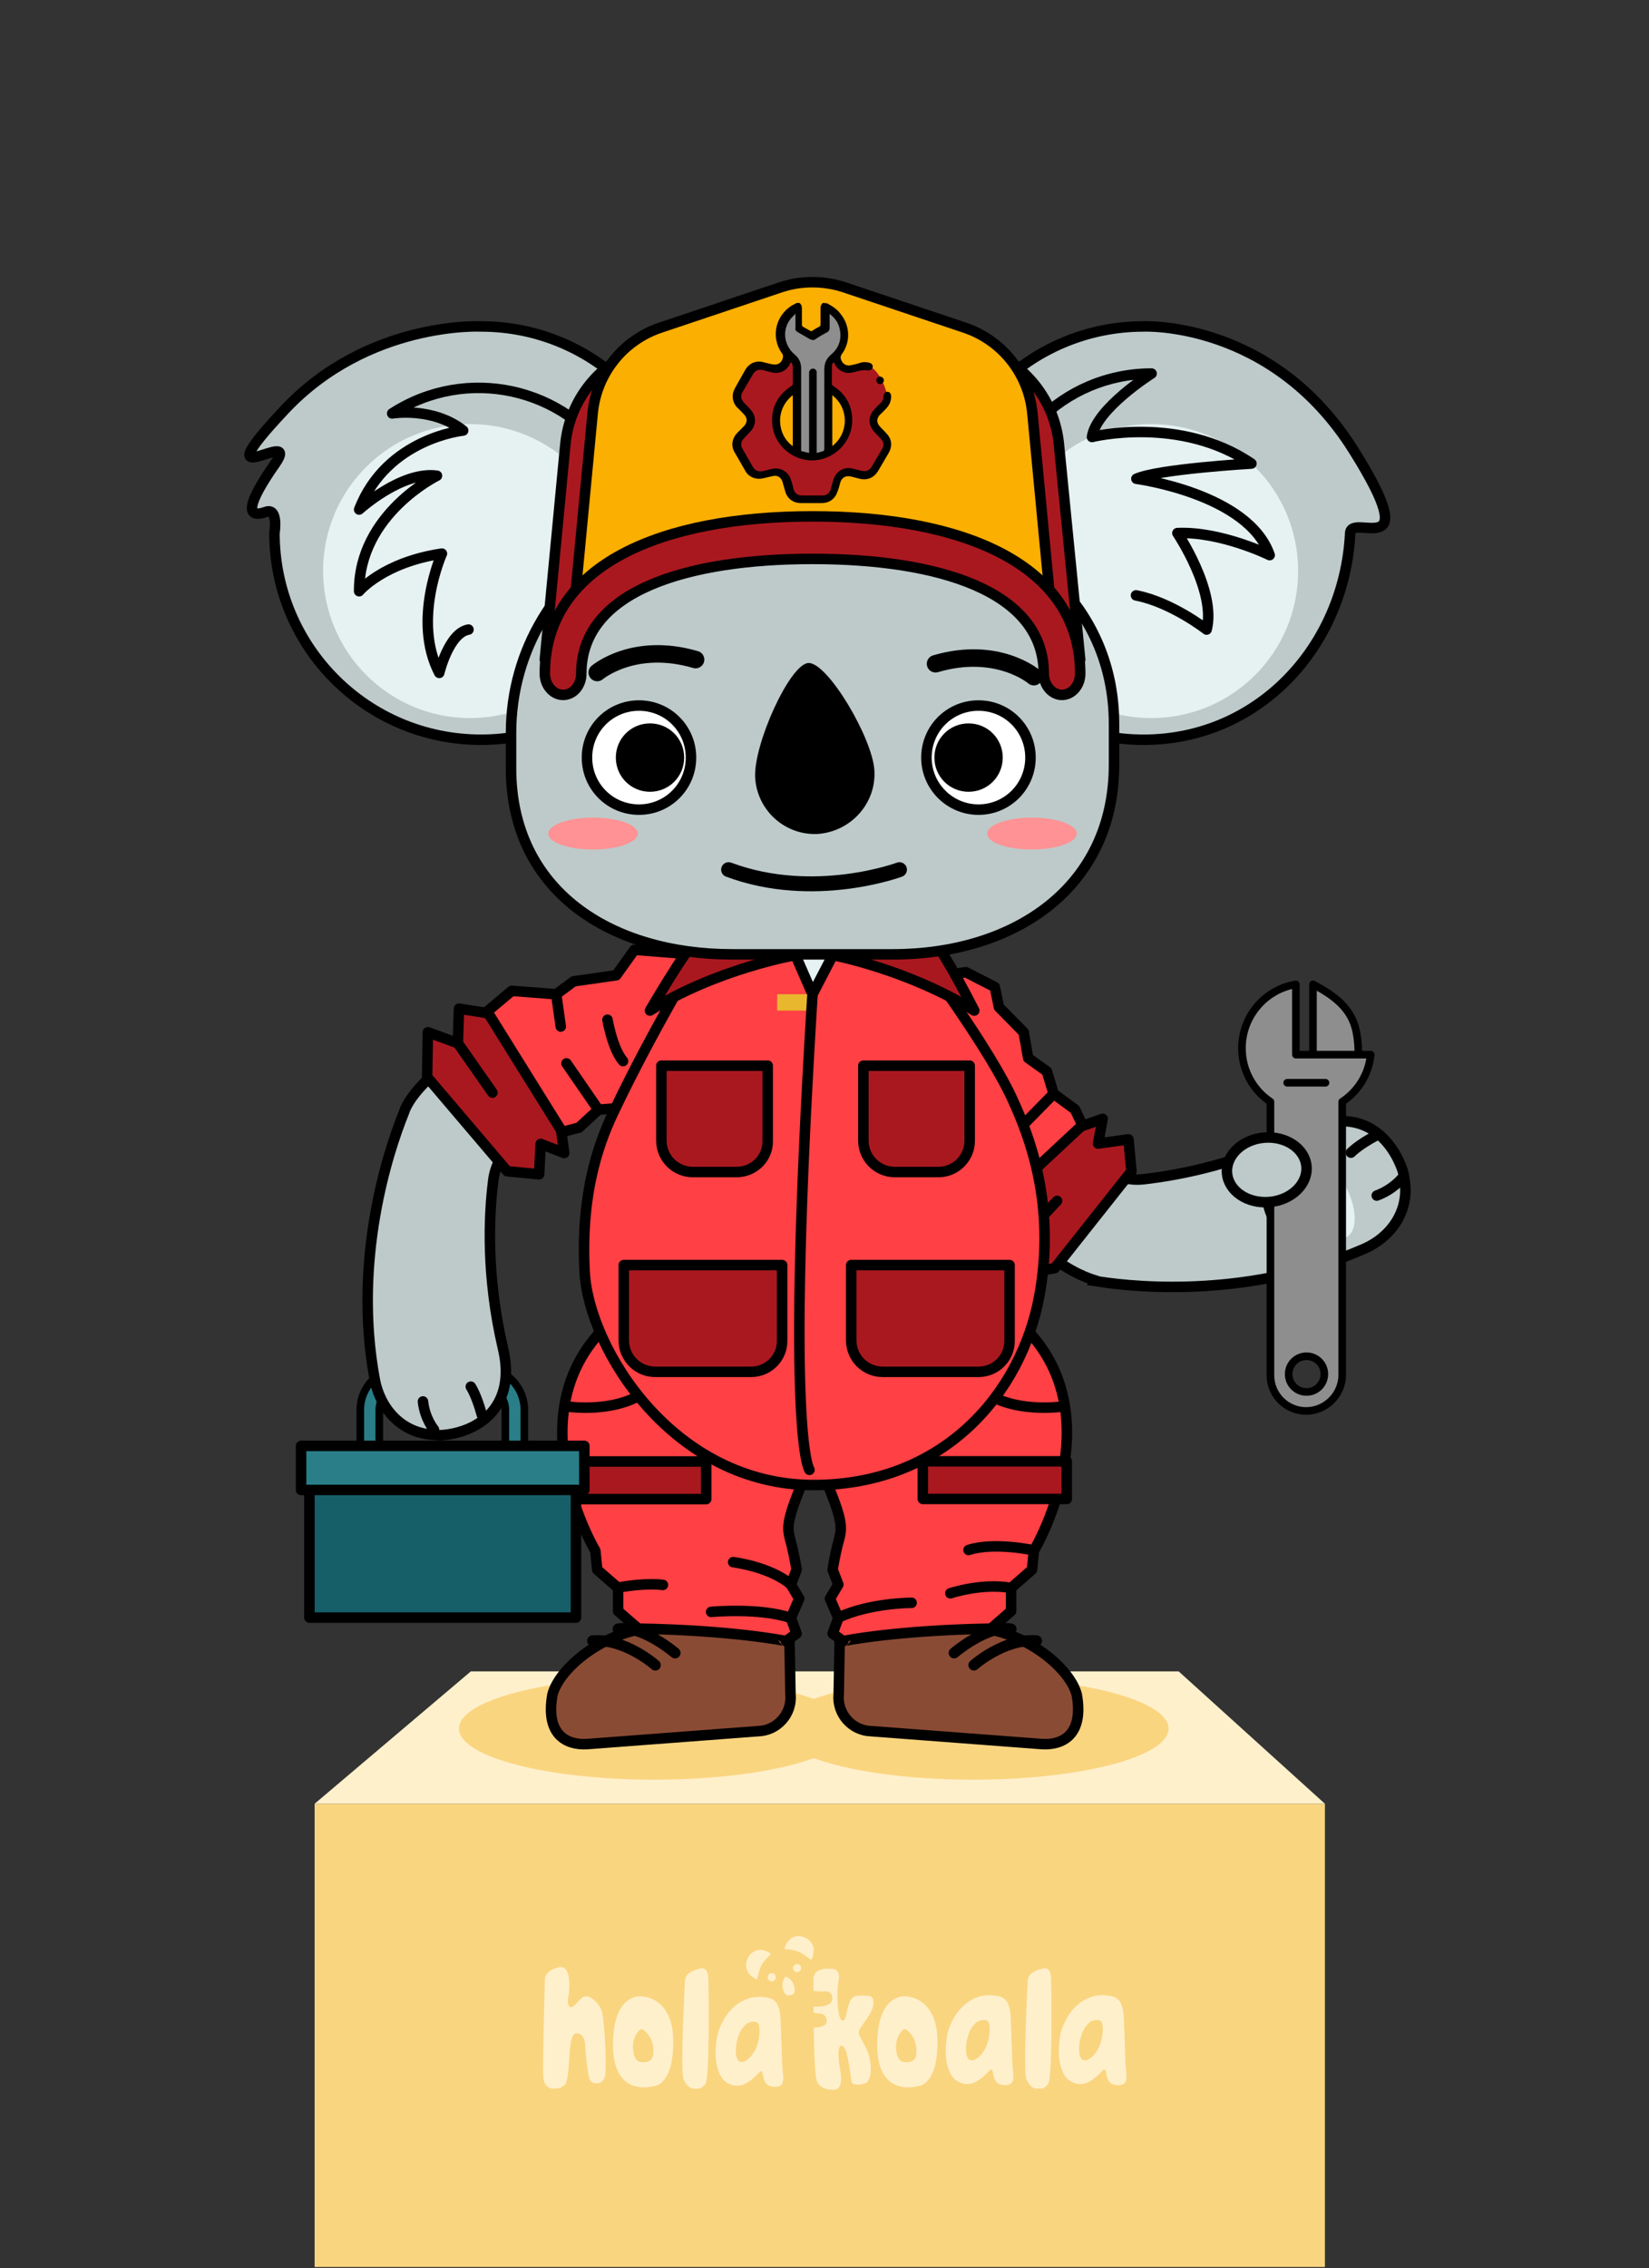 <svg width="152" height="209" viewBox="0 0 152 209" fill="none" xmlns="http://www.w3.org/2000/svg">
<rect x="0" y="0" width="152" height="209" fill="#333333" stroke="none"/>
<rect x="29" y="166.195" width="93.127" height="42.683" fill="#FAD580"/>
<path d="M43.398 154H108.648L122.127 166.195H29L43.398 154Z" fill="#FFF0CC"/>
<path fill-rule="evenodd" clip-rule="evenodd" d="M75.01 156.538C78.275 155.338 83.638 154.555 89.699 154.555C99.649 154.555 107.715 156.664 107.715 159.266C107.715 161.869 99.649 163.978 89.699 163.978C83.638 163.978 78.275 163.195 75.01 161.995C71.744 163.195 66.382 163.978 60.32 163.978C50.371 163.978 42.305 161.869 42.305 159.266C42.305 156.664 50.371 154.555 60.32 154.555C66.382 154.555 71.744 155.338 75.01 156.538Z" fill="#FAD580"/>
<path d="M94.594 191.538C94.594 191.538 94.936 192.444 95.577 192.444C96.218 192.444 96.168 192.47 96.599 192.048C97.03 191.624 96.913 183.322 96.901 182.924C96.879 182.202 96.972 181.101 96.004 181.414C94.765 181.716 94.722 182.32 94.722 182.665C94.723 183.01 94.295 190.545 94.594 191.538Z" fill="#FFF0CC"/>
<path d="M71.498 182.1C71.54 182.302 71.412 182.499 71.213 182.542C71.014 182.585 70.818 182.456 70.776 182.255C70.733 182.053 70.861 181.856 71.06 181.813C71.26 181.77 71.456 181.899 71.498 182.1Z" fill="#FFF0CC"/>
<path d="M73.834 181.258C73.876 181.46 73.748 181.657 73.549 181.7C73.35 181.743 73.154 181.614 73.112 181.412C73.069 181.211 73.197 181.014 73.396 180.971C73.596 180.929 73.791 181.057 73.834 181.258Z" fill="#FFF0CC"/>
<path d="M70.204 181.039C70.019 181.328 69.772 182.381 69.772 182.381C69.772 182.381 68.954 182.078 68.804 181.358C68.653 180.64 69.122 179.836 69.815 179.688C70.509 179.54 71.069 180.045 71.069 180.045C71.069 180.045 70.594 180.434 70.204 181.039Z" fill="#FFF0CC"/>
<path d="M73.599 179.815C73.922 179.923 74.768 180.589 74.768 180.589C74.768 180.589 75.218 179.837 74.891 179.181C74.564 178.524 73.701 178.194 73.069 178.515C72.435 178.837 72.311 179.583 72.311 179.583C72.311 179.583 72.92 179.589 73.599 179.815Z" fill="#FFF0CC"/>
<path d="M73.199 182.995C73.028 182.352 72.506 182.149 72.506 182.149C72.475 182.143 72.449 182.148 72.426 182.156C72.403 182.16 72.377 182.169 72.353 182.19C72.353 182.19 72.001 182.63 72.171 183.273C72.335 183.889 72.619 183.894 72.871 183.831L72.904 183.822C73.148 183.75 73.362 183.611 73.199 182.995Z" fill="#FFF0CC"/>
<path d="M79.175 187.104C79.303 186.793 79.935 186.007 80.225 185.495C80.56 184.902 80.754 183.891 79.971 183.886C79.188 183.881 78.59 183.708 78.29 184.528C77.991 185.348 78.013 186.359 77.586 186.143C77.158 185.927 77.111 183.271 77.287 182.571C77.456 181.895 77.201 181.405 76.688 181.405C76.175 181.405 75.193 181.276 74.979 182.226C74.979 182.226 74.978 182.918 74.979 183.431C75.519 183.518 75.91 183.48 76.144 183.48C76.621 183.48 76.721 183.96 76.725 184.053C76.729 184.145 76.714 184.476 76.467 184.625C76.22 184.774 76.064 184.871 75.267 184.897C75.173 184.9 75.079 184.897 74.985 184.891C74.986 185.071 74.988 185.259 74.989 185.452C75.297 185.501 75.571 185.527 75.704 185.541C76.064 185.577 76.196 185.967 76.209 186.162C76.221 186.357 76.135 186.556 75.87 186.67C75.685 186.749 75.418 186.82 75.005 186.828C75.038 188.982 75.114 191.196 75.285 191.703C75.621 192.703 76.946 192.531 76.946 192.531C76.946 192.531 77.758 192.617 77.459 190.847C77.16 189.078 77.315 188.763 77.43 188.553C77.545 188.344 77.801 188.549 77.972 188.943C78.143 189.336 78.442 191.365 78.485 191.797C78.528 192.229 79.79 192.095 79.993 191.773C80.194 191.452 80.408 190.847 80.152 189.639C79.894 188.43 79.019 187.604 79.175 187.104Z" fill="#FFF0CC"/>
<path d="M83.509 183.941C83.509 183.941 80.859 183.553 80.859 188.429C80.859 193.305 84.535 192.227 84.535 192.227C84.535 192.227 86.415 192.313 86.415 188.127C86.414 183.941 83.509 183.941 83.509 183.941ZM83.709 190.003L83.651 190.009C83.196 190.043 82.704 189.953 82.597 188.835C82.486 187.67 83.224 187.01 83.224 187.01C83.272 186.98 83.319 186.972 83.361 186.971C83.403 186.965 83.449 186.963 83.502 186.984C83.502 186.984 84.351 187.489 84.462 188.655C84.568 189.773 84.158 189.951 83.709 190.003Z" fill="#FFF0CC"/>
<path d="M93.144 185.582C93.19 186.545 93.228 187.54 93.26 188.563C93.276 189.057 93.293 189.545 93.313 190.026C93.32 190.268 93.338 190.496 93.365 190.712C93.431 191.145 93.424 191.492 93.347 191.753C93.271 192.014 92.998 192.138 92.528 192.122C92.145 192.08 91.891 191.945 91.766 191.716C91.64 191.489 91.566 191.263 91.545 191.041C91.526 190.926 91.502 190.835 91.474 190.767C91.446 190.699 91.401 190.675 91.34 190.695C91.279 190.715 91.185 190.793 91.062 190.93C90.733 191.278 90.389 191.559 90.029 191.772C89.67 191.985 89.279 192.059 88.854 191.994C88.263 191.868 87.838 191.534 87.579 190.99C87.32 190.447 87.186 189.824 87.177 189.122C87.167 188.421 87.239 187.768 87.391 187.166C87.62 186.424 87.962 185.776 88.415 185.226C88.869 184.675 89.414 184.279 90.047 184.039C90.681 183.799 91.382 183.77 92.15 183.95C92.477 184.048 92.718 184.247 92.872 184.547C93.025 184.846 93.116 185.192 93.144 185.582ZM90.952 186.15C90.522 186.062 90.161 186.163 89.872 186.456C89.582 186.749 89.367 187.126 89.227 187.589C89.086 188.051 89.024 188.492 89.04 188.91C89.055 189.329 89.151 189.614 89.325 189.765C89.573 189.921 89.87 189.842 90.218 189.529C90.567 189.217 90.835 188.792 91.024 188.256C91.174 187.769 91.242 187.314 91.229 186.892C91.216 186.47 91.124 186.223 90.952 186.15Z" fill="#FFF0CC"/>
<path d="M103.569 185.582C103.614 186.545 103.653 187.54 103.685 188.563C103.701 189.057 103.718 189.545 103.738 190.026C103.745 190.268 103.763 190.496 103.79 190.712C103.855 191.145 103.849 191.492 103.772 191.753C103.696 192.014 103.422 192.138 102.953 192.122C102.57 192.08 102.316 191.945 102.191 191.716C102.065 191.489 101.991 191.263 101.968 191.041C101.95 190.926 101.926 190.835 101.898 190.767C101.87 190.699 101.825 190.675 101.764 190.695C101.703 190.715 101.609 190.793 101.486 190.93C101.156 191.278 100.813 191.559 100.453 191.772C100.094 191.985 99.702 192.059 99.278 191.994C98.687 191.868 98.262 191.534 98.002 190.99C97.744 190.447 97.61 189.824 97.6 189.122C97.591 188.421 97.663 187.768 97.813 187.166C98.043 186.424 98.385 185.776 98.838 185.226C99.292 184.675 99.836 184.279 100.47 184.039C101.103 183.799 101.804 183.77 102.573 183.95C102.9 184.048 103.141 184.247 103.295 184.547C103.45 184.846 103.541 185.192 103.569 185.582ZM101.376 186.15C100.947 186.062 100.586 186.163 100.296 186.456C100.007 186.749 99.792 187.126 99.651 187.589C99.511 188.051 99.449 188.492 99.465 188.91C99.48 189.329 99.576 189.614 99.75 189.765C99.997 189.921 100.294 189.842 100.643 189.529C100.992 189.217 101.26 188.792 101.45 188.256C101.6 187.769 101.668 187.314 101.655 186.892C101.641 186.47 101.549 186.223 101.376 186.15Z" fill="#FFF0CC"/>
<path d="M62.999 191.538C62.999 191.538 63.341 192.444 63.982 192.444C64.623 192.444 64.573 192.47 65.004 192.048C65.435 191.624 65.318 183.322 65.306 182.924C65.284 182.202 65.376 181.101 64.409 181.414C63.17 181.716 63.127 182.32 63.127 182.665C63.127 183.01 62.699 190.545 62.999 191.538Z" fill="#FFF0CC"/>
<path d="M50.093 191.538C50.186 192.042 50.435 192.444 51.076 192.444C51.526 192.444 51.815 192.334 52.098 192.047C52.648 191.237 52.237 187.341 53.131 187.346C54.024 187.351 53.939 188.603 53.939 188.603C53.939 188.603 54.16 191.359 54.41 191.711C54.624 192.013 55.478 192.142 55.735 191.409C55.991 190.674 55.692 185.97 55.478 185.323C55.264 184.676 54.538 183.899 53.983 183.942C53.427 183.985 53.043 184.934 52.658 184.934C52.273 184.934 52.316 184.287 52.401 183.897C52.486 183.509 52.743 180.968 51.504 181.27C50.265 181.573 50.221 182.177 50.221 182.522C50.221 182.867 49.983 190.936 50.093 191.538Z" fill="#FFF0CC"/>
<path d="M59.153 183.941C59.153 183.941 56.504 183.553 56.504 188.429C56.504 193.305 60.179 192.227 60.179 192.227C60.179 192.227 62.059 192.313 62.059 188.127C62.059 183.941 59.153 183.941 59.153 183.941ZM59.462 190.003C59.461 190.003 59.404 190.009 59.402 190.01C58.949 190.044 58.455 189.954 58.349 188.835C58.238 187.67 58.977 187.01 58.977 187.01C59.024 186.98 59.071 186.972 59.113 186.971C59.154 186.965 59.201 186.963 59.254 186.984C59.254 186.984 60.102 187.489 60.214 188.655C60.321 189.773 59.91 189.951 59.462 190.003Z" fill="#FFF0CC"/>
<path d="M71.931 185.738C71.977 186.701 72.015 187.695 72.047 188.719C72.063 189.213 72.081 189.7 72.1 190.182C72.108 190.423 72.125 190.652 72.152 190.868C72.218 191.3 72.211 191.647 72.135 191.908C72.058 192.169 71.785 192.293 71.315 192.278C70.932 192.236 70.679 192.1 70.553 191.872C70.427 191.644 70.353 191.418 70.332 191.196C70.313 191.082 70.289 190.991 70.261 190.922C70.233 190.854 70.188 190.83 70.127 190.85C70.066 190.87 69.972 190.949 69.849 191.085C69.52 191.433 69.176 191.714 68.817 191.927C68.457 192.141 68.066 192.215 67.641 192.15C67.05 192.024 66.625 191.689 66.366 191.146C66.107 190.602 65.973 189.979 65.964 189.278C65.954 188.576 66.026 187.924 66.178 187.322C66.407 186.579 66.749 185.932 67.203 185.381C67.656 184.83 68.201 184.434 68.834 184.194C69.468 183.954 70.169 183.924 70.937 184.105C71.264 184.203 71.505 184.401 71.659 184.701C71.813 185.001 71.903 185.346 71.931 185.738ZM69.739 186.304C69.309 186.216 68.948 186.318 68.659 186.609C68.369 186.902 68.154 187.28 68.014 187.742C67.874 188.205 67.811 188.645 67.827 189.064C67.842 189.482 67.938 189.768 68.112 189.919C68.36 190.073 68.657 189.995 69.005 189.682C69.355 189.369 69.622 188.944 69.811 188.408C69.961 187.921 70.029 187.466 70.016 187.045C70.004 186.625 69.911 186.378 69.739 186.304Z" fill="#FFF0CC"/>
<path d="M124.456 49.118C123.931 59.618 115.951 68.159 105.416 68.159C94.916 68.159 86.376 59.654 86.376 49.118C86.376 38.618 94.881 30.078 105.416 30.078C105.416 30.078 117.281 29.518 124.771 41.488C131.421 52.093 124.561 47.193 124.456 49.118Z" fill="#BECACA" stroke="black" stroke-width="0.967" stroke-miterlimit="10"/>
<path d="M106.114 66.163C113.604 66.163 119.659 60.108 119.659 52.618C119.659 45.128 113.604 39.073 106.114 39.073C98.624 39.073 92.569 45.128 92.569 52.618C92.604 60.108 98.659 66.163 106.114 66.163Z" fill="#E6F1F1"/>
<path d="M25.299 49.118C25.299 59.618 33.804 68.158 44.34 68.158C54.84 68.158 63.38 59.653 63.38 49.118C63.38 38.618 54.875 30.078 44.34 30.078C44.34 30.078 33.91 29.553 26.209 37.778C18.264 46.248 27.889 39.073 25.369 42.713C22.814 46.353 22.569 47.858 24.529 47.158C25.684 46.773 25.299 49.118 25.299 49.118Z" fill="#BECACA" stroke="black" stroke-width="0.967" stroke-miterlimit="10"/>
<path d="M43.323 66.163C50.813 66.163 56.868 60.108 56.868 52.618C56.868 45.128 50.813 39.073 43.323 39.073C35.833 39.073 29.778 45.128 29.778 52.618C29.813 60.108 35.868 66.163 43.323 66.163Z" fill="#E6F1F1"/>
<path d="M56.449 42.468C52.039 35.643 42.974 33.683 36.149 38.093C36.149 38.093 39.894 37.463 42.694 39.668C42.694 39.668 35.659 40.368 33.104 46.948C33.104 46.948 37.024 43.378 40.279 43.833C40.279 43.833 33.069 47.368 33.104 54.473C33.104 54.473 35.309 51.813 40.734 51.008C40.734 51.008 37.969 57.168 40.489 61.998C40.489 61.998 41.364 58.323 43.184 58.008" stroke="black" stroke-width="0.967" stroke-miterlimit="10" stroke-linecap="round" stroke-linejoin="round"/>
<path d="M91.449 49.118C91.449 40.998 98.029 34.418 106.149 34.418C106.149 34.418 101.039 37.638 100.654 40.263C100.654 40.263 108.774 38.233 115.354 42.713C115.354 42.713 106.814 43.203 104.749 44.113C104.749 44.113 115.074 45.478 117.034 51.148C117.034 51.148 112.554 48.943 108.529 49.118C108.529 49.118 112.134 54.473 111.224 58.008C111.224 58.008 108.004 55.488 104.714 54.858" stroke="black" stroke-width="0.967" stroke-miterlimit="10" stroke-linecap="round" stroke-linejoin="round"/>
<path d="M73.705 120.973C69.26 117.473 66.53 117.683 63.065 118.908C56.17 121.323 53.125 126.468 53.125 133.363C53.125 140.608 57.395 147.048 61.91 151.528C61.84 151.528 61.805 151.528 61.735 151.528C56.1 151.528 51.55 154.608 51.55 158.213C51.55 161.818 71.955 158.213 71.955 158.213C71.955 158.213 73.285 154.503 71.85 146.173C69.995 135.498 82.805 128.183 73.705 120.973Z" fill="#BECACA" stroke="black" stroke-width="0.967" stroke-miterlimit="10"/>
<path d="M59.95 155.623C56.66 157.723 56.66 159.823 56.66 159.823" stroke="black" stroke-width="0.967" stroke-miterlimit="10" stroke-linecap="round" stroke-linejoin="round"/>
<path d="M56.274 154.469C52.984 156.569 52.984 158.669 52.984 158.669" stroke="black" stroke-width="0.967" stroke-miterlimit="10" stroke-linecap="round" stroke-linejoin="round"/>
<path d="M50.919 156.149C51.549 153.664 55.749 150.234 60.194 149.989C67.019 149.604 72.759 150.409 72.759 150.409L72.864 156.114C73.039 157.899 71.639 159.474 69.854 159.509L54.104 160.699C52.284 160.804 50.254 159.894 50.919 156.149Z" fill="#8A4B34" stroke="black" stroke-width="0.967" stroke-miterlimit="10" stroke-linecap="round" stroke-linejoin="round"/>
<path d="M56.975 150.094C59.145 149.674 62.225 152.299 62.225 152.299" stroke="black" stroke-width="1.009" stroke-miterlimit="10" stroke-linecap="round" stroke-linejoin="round"/>
<path d="M54.629 151.179C57.604 150.934 60.404 153.419 60.404 153.419" stroke="black" stroke-width="1.009" stroke-miterlimit="10" stroke-linecap="round" stroke-linejoin="round"/>
<path d="M58.831 150.059L56.976 148.449V146.314L55.051 144.634L54.876 142.884C54.876 142.884 43.536 123.948 64.641 117.333C68.316 116.178 72.271 117.823 74.686 120.693C77.101 123.563 77.731 127.834 75.141 133.819C72.516 139.839 72.481 140.469 72.831 141.834C73.216 143.199 73.426 144.634 73.426 144.634L72.901 145.999L73.671 147.294L72.901 149.079L73.426 150.514L72.446 151.214C72.446 151.179 67.406 150.199 58.831 150.059Z" fill="#FF4044" stroke="black" stroke-width="0.967" stroke-miterlimit="10" stroke-linecap="round" stroke-linejoin="round"/>
<path d="M65.55 148.518C65.55 148.518 70.03 148.098 72.9 149.078" stroke="black" stroke-width="0.967" stroke-miterlimit="10" stroke-linecap="round" stroke-linejoin="round"/>
<path d="M61.106 146.034C61.106 146.034 59.671 145.789 56.976 146.279" stroke="black" stroke-width="0.967" stroke-miterlimit="10" stroke-linecap="round" stroke-linejoin="round"/>
<path d="M67.582 143.934C67.582 143.934 71.012 144.354 72.902 145.999" stroke="black" stroke-width="0.967" stroke-miterlimit="10" stroke-linecap="round" stroke-linejoin="round"/>
<path d="M65.096 134.658H51.831V138.123H65.096V134.658Z" fill="#AA181F" stroke="black" stroke-width="0.967" stroke-miterlimit="10" stroke-linecap="round" stroke-linejoin="round"/>
<path d="M52.217 129.584C52.217 129.584 57.152 130.389 60.127 127.764" stroke="black" stroke-width="0.967" stroke-miterlimit="10" stroke-linecap="round" stroke-linejoin="round"/>
<path d="M76.715 120.973C81.159 117.473 83.889 117.683 87.355 118.908C94.25 121.323 97.295 126.468 97.295 133.363C97.295 140.608 93.025 147.048 88.51 151.528C88.58 151.528 88.615 151.528 88.685 151.528C94.32 151.528 98.87 154.608 98.87 158.213C98.87 161.818 78.465 158.213 78.465 158.213C78.465 158.213 77.135 154.503 78.57 146.173C80.424 135.498 67.615 128.183 76.715 120.973Z" fill="#BECACA" stroke="black" stroke-width="0.967" stroke-miterlimit="10"/>
<path d="M90.47 155.623C93.76 157.723 93.76 159.823 93.76 159.823" stroke="black" stroke-width="0.967" stroke-miterlimit="10" stroke-linecap="round" stroke-linejoin="round"/>
<path d="M94.144 154.468C97.434 156.568 97.434 158.668 97.434 158.668" stroke="black" stroke-width="0.967" stroke-miterlimit="10" stroke-linecap="round" stroke-linejoin="round"/>
<path d="M99.254 156.148C98.624 153.663 94.424 150.233 89.979 149.988C83.154 149.603 77.414 150.408 77.414 150.408L77.309 156.113C77.134 157.898 78.534 159.473 80.319 159.508L96.069 160.698C97.889 160.803 99.919 159.893 99.254 156.148Z" fill="#8A4B34" stroke="black" stroke-width="0.967" stroke-miterlimit="10" stroke-linecap="round" stroke-linejoin="round"/>
<path d="M93.198 150.093C91.028 149.673 87.948 152.298 87.948 152.298" stroke="black" stroke-width="1.009" stroke-miterlimit="10" stroke-linecap="round" stroke-linejoin="round"/>
<path d="M95.545 151.178C92.57 150.933 89.769 153.418 89.769 153.418" stroke="black" stroke-width="1.009" stroke-miterlimit="10" stroke-linecap="round" stroke-linejoin="round"/>
<path d="M91.345 150.059L93.2 148.449V146.314L95.125 144.634L95.3 142.884C95.3 142.884 106.64 123.948 85.535 117.333C81.859 116.178 77.904 117.823 75.49 120.693C73.075 123.563 72.445 127.834 75.034 133.819C77.659 139.839 77.695 140.469 77.344 141.834C76.96 143.199 76.749 144.634 76.749 144.634L77.275 145.999L76.504 147.294L77.275 149.079L76.749 150.514L77.73 151.214C77.73 151.179 82.769 150.199 91.345 150.059Z" fill="#FF4044" stroke="black" stroke-width="0.967" stroke-miterlimit="10" stroke-linecap="round" stroke-linejoin="round"/>
<path d="M84.03 147.679C84.03 147.679 80.18 147.679 77.275 149.044" stroke="black" stroke-width="0.967" stroke-miterlimit="10" stroke-linecap="round" stroke-linejoin="round"/>
<path d="M87.6 146.803C87.6 146.803 90.54 145.823 93.2 146.313" stroke="black" stroke-width="0.967" stroke-miterlimit="10" stroke-linecap="round" stroke-linejoin="round"/>
<path d="M95.299 142.849C95.299 142.849 91.659 142.044 89.279 142.814" stroke="black" stroke-width="0.967" stroke-miterlimit="10" stroke-linecap="round" stroke-linejoin="round"/>
<path d="M85.064 138.109L98.329 138.109L98.329 134.644L85.064 134.644L85.064 138.109Z" fill="#AA181F" stroke="black" stroke-width="0.967" stroke-miterlimit="10" stroke-linecap="round" stroke-linejoin="round"/>
<path d="M97.995 129.584C97.995 129.584 93.06 130.389 90.085 127.764" stroke="black" stroke-width="0.967" stroke-miterlimit="10" stroke-linecap="round" stroke-linejoin="round"/>
<path d="M97.926 116.528C88.02 109.948 83.96 99.168 83.016 97.068C83.016 97.033 82.981 96.963 82.945 96.928C82.91 96.858 82.876 96.788 82.841 96.718C82.841 96.683 82.841 96.683 82.841 96.683C81.861 94.303 83.016 91.573 85.395 90.628C87.775 89.683 90.505 90.803 91.451 93.183C91.451 93.183 91.451 93.183 91.451 93.218V93.253C91.451 93.288 91.451 93.288 91.486 93.323C91.486 93.358 91.486 93.358 91.52 93.393C91.52 93.393 91.52 93.393 91.52 93.428C91.555 93.498 91.591 93.568 91.626 93.673V93.708C91.626 93.743 91.66 93.813 91.695 93.848C91.731 93.918 91.731 93.953 91.8 94.023V94.058C91.835 94.128 91.835 94.163 91.906 94.233V94.268C91.975 94.408 92.046 94.583 92.15 94.688V94.723C92.255 94.898 92.326 95.038 92.43 95.248V95.283C92.466 95.388 92.535 95.458 92.57 95.563V95.598C92.606 95.703 92.675 95.808 92.71 95.913C92.746 96.018 92.816 96.123 92.885 96.193C92.885 96.193 92.885 96.228 92.921 96.263C93.061 96.473 93.165 96.683 93.305 96.928C93.305 96.928 93.305 96.963 93.341 96.963C93.376 97.068 93.481 97.208 93.516 97.278V97.313C93.621 97.453 93.656 97.593 93.726 97.663C93.831 97.803 93.866 97.908 93.936 98.013C93.936 98.048 93.936 98.048 93.971 98.083C94.111 98.363 94.286 98.608 94.461 98.853C94.461 98.888 94.496 98.888 94.496 98.923C94.6 99.063 94.671 99.168 94.776 99.308C94.776 99.308 94.776 99.308 94.776 99.343C94.881 99.483 94.951 99.623 95.056 99.763C95.056 99.763 95.056 99.798 95.091 99.798C95.196 99.938 95.266 100.043 95.371 100.183C95.371 100.218 95.406 100.218 95.406 100.253C95.581 100.533 95.791 100.813 96.001 101.093C96.001 101.128 96.036 101.128 96.036 101.163C96.141 101.303 96.246 101.408 96.351 101.583C96.351 101.583 96.351 101.583 96.351 101.618C96.491 101.793 96.561 101.898 96.701 102.073C96.701 102.108 96.736 102.108 96.736 102.143C96.841 102.283 96.946 102.388 97.051 102.528C97.051 102.563 97.086 102.598 97.086 102.598C97.226 102.773 97.296 102.878 97.436 103.053C98.556 104.453 99.816 105.853 101.286 107.253C102.371 108.303 103.876 108.828 105.416 108.653C108.741 108.268 114.166 107.253 120.116 104.278C122.216 103.228 124.071 103.018 125.716 103.683C128.026 104.628 128.971 106.973 129.216 107.638C129.321 107.918 129.391 108.198 129.426 108.478C130.056 111.628 128.096 114.043 125.751 115.058C115.496 119.538 105.171 118.698 101.181 118.068C101.251 117.998 100.061 117.893 97.926 116.528Z" fill="#BECACA" stroke="black" stroke-width="0.967" stroke-miterlimit="10"/>
<path d="M126.906 110.158C128.411 109.598 129.216 108.583 129.216 108.583" stroke="black" stroke-width="0.967" stroke-miterlimit="10" stroke-linecap="round" stroke-linejoin="round"/>
<path d="M126.835 104.628C125.19 105.503 124.525 106.203 124.525 106.203" stroke="black" stroke-width="0.967" stroke-miterlimit="10" stroke-linecap="round" stroke-linejoin="round"/>
<path d="M120.36 111.278C119.275 109.283 119.24 107.183 120.255 106.623C121.27 106.098 122.95 107.288 124.035 109.318C125.12 111.313 125.155 113.413 124.14 113.973C123.125 114.498 121.445 113.273 120.36 111.278Z" fill="#E6F1F1"/>
<path d="M119.627 114.533C117.002 113.168 116.022 109.948 117.387 107.393" stroke="black" stroke-width="0.967" stroke-miterlimit="10" stroke-linecap="round" stroke-linejoin="round"/>
<path d="M125.225 98.013H121.025V90.698C125.015 92.763 125.225 94.653 125.225 98.013Z" fill="#8E8E8E" stroke="black" stroke-width="0.7" stroke-miterlimit="10" stroke-linecap="round" stroke-linejoin="round"/>
<path d="M123.721 126.678V101.513C125.156 100.568 126.171 98.993 126.346 97.173H119.45V90.698C116.65 91.153 114.48 93.603 114.48 96.578C114.48 98.643 115.53 100.463 117.105 101.513V101.548V126.713C117.105 128.533 118.575 130.003 120.395 130.003C122.215 130.003 123.721 128.498 123.721 126.678ZM118.785 126.608C118.785 125.698 119.52 124.963 120.431 124.963C121.341 124.963 122.075 125.698 122.075 126.608C122.075 127.518 121.341 128.253 120.431 128.253C119.52 128.253 118.785 127.518 118.785 126.608Z" fill="#8E8E8E" stroke="black" stroke-width="0.7" stroke-miterlimit="10" stroke-linecap="round" stroke-linejoin="round"/>
<path d="M118.646 99.764H122.182" stroke="black" stroke-width="0.7" stroke-miterlimit="10" stroke-linecap="round" stroke-linejoin="round"/>
<path d="M117.029 110.75C119.051 110.57 120.571 109.097 120.425 107.46C120.279 105.824 118.522 104.643 116.501 104.823C114.479 105.003 112.958 106.476 113.104 108.113C113.25 109.749 115.007 110.93 117.029 110.75Z" fill="#BECACA" stroke="black" stroke-width="0.967" stroke-miterlimit="10"/>
<path d="M87.882 110.753L91.382 113.553L101.462 107.218L99.082 102.213L97.121 100.778L96.492 98.713L94.776 97.488L94.356 95.108L92.082 92.798L91.697 90.943L89.037 89.578L84.347 90.243L81.231 93.743L82.001 100.393L84.626 101.548L85.957 105.293L87.427 106.658L87.882 110.753Z" fill="#FF4044" stroke="black" stroke-width="0.967" stroke-miterlimit="10" stroke-linecap="round" stroke-linejoin="round"/>
<path d="M97.226 116.843L104.296 107.918L104.016 104.978L101.216 105.363L101.636 103.088L99.641 103.788L90.366 112.433L90.471 115.163L93.621 114.673L93.131 117.578L97.226 116.843Z" fill="#AA181F" stroke="black" stroke-width="0.967" stroke-miterlimit="10" stroke-linecap="round" stroke-linejoin="round"/>
<path d="M93.481 104.488L97.121 100.778" stroke="black" stroke-width="0.967" stroke-miterlimit="10" stroke-linecap="round" stroke-linejoin="round"/>
<path d="M90.262 105.643L87.427 106.658" stroke="black" stroke-width="0.967" stroke-miterlimit="10" stroke-linecap="round" stroke-linejoin="round"/>
<path d="M88.792 101.548C88.792 101.548 91.347 100.568 92.257 99.378Z" fill="white"/>
<path d="M88.792 101.548C88.792 101.548 91.347 100.568 92.257 99.378" stroke="black" stroke-width="0.967" stroke-miterlimit="10" stroke-linecap="round" stroke-linejoin="round"/>
<path d="M97.437 110.648L93.622 114.673" stroke="black" stroke-width="0.967" stroke-miterlimit="10" stroke-linecap="round" stroke-linejoin="round"/>
<path d="M53.092 134.202H28.521V149.042H53.092V134.202Z" fill="#165F68" stroke="black" stroke-width="0.967" stroke-miterlimit="10" stroke-linecap="round" stroke-linejoin="round"/>
<path d="M47.457 134.097C46.967 134.097 46.582 133.712 46.582 133.222V129.897C46.582 128.742 45.637 127.762 44.447 127.762H37.097C35.942 127.762 34.962 128.707 34.962 129.897V133.222C34.962 133.712 34.577 134.097 34.087 134.097C33.597 134.097 33.212 133.712 33.212 133.222V129.897C33.212 127.762 34.962 126.012 37.097 126.012H44.447C46.582 126.012 48.332 127.762 48.332 129.897V133.222C48.332 133.712 47.947 134.097 47.457 134.097Z" fill="#297E88" stroke="black" stroke-width="0.7" stroke-miterlimit="10" stroke-linecap="round" stroke-linejoin="round"/>
<path d="M53.862 133.223H27.752V137.283H53.862V133.223Z" fill="#297E88" stroke="black" stroke-width="0.967" stroke-miterlimit="10" stroke-linecap="round" stroke-linejoin="round"/>
<path d="M39.442 99.448C48.122 91.328 59.532 89.823 61.807 89.403C61.842 89.403 61.912 89.368 61.947 89.368C62.017 89.333 62.087 89.333 62.157 89.333C62.192 89.333 62.192 89.333 62.192 89.333C64.747 88.913 67.127 90.663 67.512 93.218C67.897 95.738 66.182 98.153 63.627 98.538C63.627 98.538 63.627 98.538 63.592 98.538H63.557C63.522 98.538 63.522 98.538 63.487 98.573C63.452 98.573 63.452 98.573 63.417 98.608C63.417 98.608 63.417 98.608 63.382 98.608C63.312 98.643 63.242 98.643 63.137 98.643H63.102C63.067 98.643 62.997 98.678 62.962 98.678C62.892 98.713 62.857 98.713 62.787 98.713H62.752C62.682 98.748 62.647 98.748 62.577 98.748H62.542C62.402 98.783 62.227 98.818 62.087 98.888H62.052C61.877 98.923 61.702 98.993 61.457 99.028H61.422C61.317 99.063 61.247 99.063 61.142 99.098H61.107C61.002 99.133 60.897 99.133 60.792 99.168C60.687 99.203 60.582 99.203 60.477 99.273C60.477 99.273 60.442 99.273 60.407 99.308C60.197 99.378 59.952 99.448 59.672 99.518C59.672 99.518 59.637 99.518 59.637 99.553C59.532 99.588 59.392 99.623 59.287 99.658H59.252C59.112 99.728 58.972 99.728 58.867 99.798C58.727 99.868 58.622 99.868 58.482 99.938C58.447 99.938 58.447 99.938 58.412 99.973C58.132 100.043 57.817 100.148 57.537 100.288C57.502 100.288 57.502 100.323 57.467 100.323C57.327 100.393 57.187 100.428 57.012 100.498C57.012 100.498 57.012 100.498 56.977 100.498C56.837 100.568 56.662 100.603 56.487 100.673C56.487 100.673 56.452 100.673 56.452 100.708C56.312 100.778 56.172 100.813 55.997 100.883C55.962 100.883 55.962 100.918 55.927 100.918C55.612 101.023 55.297 101.163 54.982 101.303C54.947 101.303 54.947 101.338 54.912 101.338C54.772 101.408 54.632 101.478 54.422 101.548C54.422 101.548 54.422 101.548 54.387 101.548C54.212 101.618 54.072 101.688 53.862 101.793C53.827 101.793 53.827 101.828 53.792 101.828C53.652 101.898 53.512 101.968 53.337 102.038C53.302 102.038 53.267 102.073 53.267 102.073C53.092 102.143 52.952 102.213 52.742 102.318C51.132 103.053 49.487 103.998 47.772 105.083C46.477 105.888 45.637 107.253 45.462 108.793C45.042 112.118 44.832 117.613 46.337 124.123C46.897 126.398 46.652 128.288 45.637 129.723C44.202 131.753 41.717 132.138 40.982 132.208C40.702 132.243 40.387 132.243 40.107 132.208C36.887 132.103 34.997 129.618 34.542 127.098C32.512 116.108 35.732 106.203 37.237 102.493C37.272 102.353 37.622 101.198 39.442 99.448Z" fill="#BECACA" stroke="black" stroke-width="0.967" stroke-miterlimit="10"/>
<path d="M38.987 129.128C39.162 130.738 40.002 131.718 40.002 131.718" stroke="black" stroke-width="0.967" stroke-miterlimit="10" stroke-linecap="round" stroke-linejoin="round"/>
<path d="M44.411 130.353C43.922 128.533 43.397 127.763 43.397 127.763" stroke="black" stroke-width="0.967" stroke-miterlimit="10" stroke-linecap="round" stroke-linejoin="round"/>
<path d="M47.176 91.293L43.746 94.163L47.981 105.293L53.371 103.893L55.156 102.248L57.326 102.073L58.831 100.603L61.246 100.638L63.941 98.853H65.831L67.721 96.508L67.966 91.748L65.131 88.038L58.481 87.513L56.801 89.858L52.881 90.418L51.271 91.608L47.176 91.293Z" fill="#FF4044" stroke="black" stroke-width="0.967" stroke-miterlimit="10" stroke-linecap="round" stroke-linejoin="round"/>
<path d="M39.37 99.237L46.755 107.918L49.695 108.198L49.835 105.398L52.005 106.238L51.725 104.138L45.005 93.358L42.31 92.938L42.205 96.123L39.44 95.108L39.37 99.237Z" fill="#AA181F" stroke="black" stroke-width="0.967" stroke-miterlimit="10" stroke-linecap="round" stroke-linejoin="round"/>
<path d="M52.216 97.978L55.156 102.248" stroke="black" stroke-width="0.967" stroke-miterlimit="10" stroke-linecap="round" stroke-linejoin="round"/>
<path d="M51.69 94.582L51.27 91.607" stroke="black" stroke-width="0.967" stroke-miterlimit="10" stroke-linecap="round" stroke-linejoin="round"/>
<path d="M55.996 93.953C55.996 93.953 56.451 96.648 57.431 97.768Z" fill="white"/>
<path d="M55.996 93.953C55.996 93.953 56.451 96.648 57.431 97.768" stroke="black" stroke-width="0.967" stroke-miterlimit="10" stroke-linecap="round" stroke-linejoin="round"/>
<path d="M45.391 100.673L42.206 96.123" stroke="black" stroke-width="0.967" stroke-miterlimit="10" stroke-linecap="round" stroke-linejoin="round"/>
<path d="M89.21 95.038C93.165 101.514 95.65 109.599 95.65 115.514C95.65 126.924 86.376 136.199 74.965 136.199C63.555 136.199 54.28 126.924 54.28 115.514C54.28 104.104 63.555 84.398 74.965 84.398C80.495 84.433 85.501 89.019 89.21 95.038Z" fill="#BECACA" stroke="black" stroke-width="0.967" stroke-miterlimit="10"/>
<path d="M74.965 129.689C83.155 129.689 89.805 119.924 89.805 107.849C89.805 95.774 83.155 86.009 74.965 86.009C66.775 86.009 60.125 95.774 60.125 107.849C60.125 119.924 66.775 129.689 74.965 129.689Z" fill="#E6F1F1"/>
<path d="M95.789 119.468C94.144 128.323 87.039 136.828 74.999 136.828C62.049 136.828 54.279 124.263 53.894 117.228C53.474 109.458 55.434 104.768 56.729 102.108C60.124 95.003 64.394 87.933 64.394 87.933L73.319 88.003L74.894 91.608L76.784 87.968H84.764C84.764 87.968 91.309 96.683 93.444 101.548C94.739 104.418 97.399 110.858 95.789 119.468Z" fill="#FF4044" stroke="black" stroke-width="0.967" stroke-miterlimit="10" stroke-linecap="round" stroke-linejoin="round"/>
<path d="M67.894 107.989H63.869C62.259 107.989 60.964 106.694 60.964 105.084V98.189H70.764V105.119C70.799 106.694 69.504 107.989 67.894 107.989Z" fill="#AA181F" stroke="black" stroke-width="0.967" stroke-miterlimit="10" stroke-linecap="round" stroke-linejoin="round"/>
<path d="M69.223 126.399H60.403C58.793 126.399 57.498 125.104 57.498 123.494V116.563H72.093V123.494C72.128 125.104 70.833 126.399 69.223 126.399Z" fill="#AA181F" stroke="black" stroke-width="0.967" stroke-miterlimit="10" stroke-linecap="round" stroke-linejoin="round"/>
<path d="M90.188 126.399H81.368C79.758 126.399 78.463 125.104 78.463 123.494V116.563H93.058V123.494C93.093 125.104 91.798 126.399 90.188 126.399Z" fill="#AA181F" stroke="black" stroke-width="0.967" stroke-miterlimit="10" stroke-linecap="round" stroke-linejoin="round"/>
<path d="M86.513 107.989H82.488C80.878 107.989 79.583 106.694 79.583 105.084V98.189H89.383V105.119C89.383 106.694 88.088 107.989 86.513 107.989Z" fill="#AA181F" stroke="black" stroke-width="0.967" stroke-miterlimit="10" stroke-linecap="round" stroke-linejoin="round"/>
<path d="M74.894 91.607H71.639V93.112H74.894V91.607Z" fill="#E8B72D"/>
<path d="M74.614 135.428C74.614 135.428 72.339 132.698 74.894 91.607" stroke="black" stroke-width="0.967" stroke-miterlimit="10" stroke-linecap="round" stroke-linejoin="round"/>
<path d="M73.318 88.003C73.318 88.003 66.038 89.263 59.913 93.113C59.913 93.113 63.098 87.618 64.288 86.463L73.318 88.003Z" fill="#AA181F" stroke="black" stroke-width="0.967" stroke-miterlimit="10" stroke-linecap="round" stroke-linejoin="round"/>
<path d="M76.784 88.003C76.784 88.003 83.644 89.298 89.804 93.113C89.804 93.113 87.039 87.618 85.849 86.463L76.784 88.003Z" fill="#AA181F" stroke="black" stroke-width="0.967" stroke-miterlimit="10" stroke-linecap="round" stroke-linejoin="round"/>
<path d="M86.376 47.508C95.581 49.853 102.686 56.818 102.686 66.688V70.468C102.686 81.738 93.551 87.933 82.281 87.933H67.511C56.24 87.933 47.105 82.053 47.105 70.783V67.528C47.105 59.863 51.34 53.143 57.605 49.678C57.605 49.678 65.621 45.058 75.176 43.028C81.266 41.733 75.701 44.708 76.576 45.723C77.521 46.808 81.056 43.448 81.581 45.338C82.071 47.158 84.556 47.053 86.376 47.508Z" fill="#BECACA" stroke="black" stroke-width="0.967" stroke-miterlimit="10"/>
<path d="M54.666 78.273C56.941 78.273 58.796 77.608 58.796 76.803C58.796 75.998 56.941 75.333 54.666 75.333C52.391 75.333 50.536 75.998 50.536 76.803C50.501 77.608 52.356 78.273 54.666 78.273Z" fill="#FF9294"/>
<path d="M95.127 78.273C97.402 78.273 99.257 77.608 99.257 76.803C99.257 75.998 97.402 75.333 95.127 75.333C92.852 75.333 90.997 75.998 90.997 76.803C90.962 77.608 92.817 78.273 95.127 78.273Z" fill="#FF9294"/>
<path d="M55.051 61.964C55.051 61.964 58.411 59.094 64.116 60.774" stroke="black" stroke-width="1.612" stroke-miterlimit="10" stroke-linecap="round" stroke-linejoin="round"/>
<path d="M95.301 62.348C95.301 62.348 91.941 59.478 86.236 61.158" stroke="black" stroke-width="1.612" stroke-miterlimit="10" stroke-linecap="round" stroke-linejoin="round"/>
<path d="M58.9 74.598C61.559 74.598 63.694 72.463 63.694 69.803C63.694 67.143 61.559 65.008 58.9 65.008C56.239 65.008 54.105 67.143 54.105 69.803C54.105 72.463 56.239 74.598 58.9 74.598Z" fill="white" stroke="black" stroke-width="0.967" stroke-miterlimit="10"/>
<path d="M59.915 72.953C61.665 72.953 63.065 71.553 63.065 69.803C63.065 68.053 61.665 66.653 59.915 66.653C58.165 66.653 56.765 68.053 56.765 69.803C56.765 71.553 58.165 72.953 59.915 72.953Z" fill="black"/>
<path d="M90.191 74.598C92.851 74.598 94.986 72.463 94.986 69.803C94.986 67.143 92.851 65.008 90.191 65.008C87.531 65.008 85.395 67.143 85.395 69.803C85.395 72.463 87.566 74.598 90.191 74.598Z" fill="white" stroke="black" stroke-width="0.967" stroke-miterlimit="10"/>
<path d="M89.28 72.953C91.03 72.953 92.43 71.553 92.43 69.803C92.43 68.053 91.03 66.653 89.28 66.653C87.53 66.653 86.13 68.053 86.13 69.803C86.13 71.553 87.53 72.953 89.28 72.953Z" fill="black"/>
<path d="M80.6 70.993C80.425 67.983 76.26 60.983 74.51 61.088C72.795 61.193 69.435 68.613 69.61 71.658C69.785 74.668 72.375 77.013 75.42 76.838C78.465 76.593 80.775 74.003 80.6 70.993Z" fill="black"/>
<path d="M82.91 80.128C82.91 80.128 75.035 83.068 67.16 80.128" stroke="black" stroke-width="1.374" stroke-miterlimit="10" stroke-linecap="round" stroke-linejoin="round"/>
<path d="M99.57 60.772C99.57 60.772 93.165 48.452 74.895 48.487C55.715 48.557 50.22 60.772 50.22 60.772L52.11 40.962C52.495 36.867 55.26 33.402 59.145 32.107L71.57 27.942C73.705 27.242 76.015 27.242 78.15 27.942L90.575 32.107C94.46 33.402 97.225 36.867 97.61 40.962L99.57 60.772Z" fill="#AA181F" stroke="black" stroke-width="0.967" stroke-miterlimit="10" stroke-linecap="round" stroke-linejoin="round"/>
<path d="M96.841 55.698C96.841 55.698 91.136 48.453 74.896 48.523C57.816 48.558 52.951 55.698 52.951 55.698L54.631 38.058C54.981 34.417 57.431 31.337 60.896 30.183L71.956 26.473C73.846 25.843 75.911 25.843 77.836 26.473L88.896 30.183C92.361 31.337 94.811 34.417 95.161 38.058L96.841 55.698Z" fill="#FBAF00" stroke="black" stroke-width="0.967" stroke-miterlimit="10" stroke-linecap="round" stroke-linejoin="round"/>
<path d="M97.891 64.027C96.981 64.027 96.211 63.152 96.211 62.067C96.211 54.437 86.446 51.497 74.896 51.497C63.346 51.497 53.581 54.437 53.581 62.067C53.581 63.152 52.846 64.027 51.901 64.027C50.991 64.027 50.221 63.152 50.221 62.067C50.221 51.987 61.071 47.577 74.896 47.577C88.721 47.577 99.571 51.987 99.571 62.067C99.571 63.152 98.801 64.027 97.891 64.027Z" fill="#AA181F" stroke="black" stroke-width="0.967" stroke-miterlimit="10" stroke-linecap="round" stroke-linejoin="round"/>
<path d="M75.141 45.932C76.331 45.932 76.961 45.792 77.311 44.147C77.661 42.537 79.166 43.937 79.831 43.692C80.496 43.447 82.176 41.382 81.756 40.437C81.336 39.492 80.426 39.457 80.566 38.757C80.706 38.057 81.826 37.497 81.826 36.797C81.826 36.097 81.021 33.892 79.971 33.717C78.921 33.542 77.871 34.522 77.486 33.962C77.101 33.402 76.646 32.142 76.331 34.207C76.016 36.272 77.591 35.852 77.906 37.847C78.221 39.842 77.801 41.907 74.931 42.012C72.061 42.117 71.396 39.807 71.571 38.337C71.746 36.867 73.566 35.607 73.566 35.607C73.566 35.607 73.846 33.402 72.796 33.052C72.796 33.052 72.341 34.137 70.766 33.927C69.191 33.717 69.016 33.962 68.176 36.132C67.651 37.427 69.646 38.022 69.261 39.107C68.876 40.192 67.686 40.052 68.071 41.452C68.456 42.852 69.016 43.832 70.311 43.797C71.606 43.727 71.956 43.552 72.726 44.567C73.496 45.547 72.306 45.897 75.141 45.932Z" fill="#AA181F"/>
<path d="M73.392 28.432C73.392 28.432 71.922 28.957 71.922 31.372C71.922 33.052 73.497 32.387 73.672 34.417C73.812 36.447 73.672 41.872 73.672 41.872C73.672 41.872 75.632 42.502 76.262 41.767C76.262 41.767 76.052 33.892 76.717 33.087C77.382 32.282 79.132 30.042 76.192 28.467C76.192 28.467 76.227 30.077 75.912 30.427C75.597 30.777 74.897 30.882 74.897 30.882L73.567 30.322L73.392 28.432Z" fill="#8E8E8E"/>
<path d="M76.227 27.942C76.682 28.187 77.137 28.467 77.452 28.887C78.362 29.972 78.432 31.512 77.592 32.632C77.487 32.807 77.452 32.912 77.522 33.122C77.662 33.542 78.012 33.752 78.467 33.647C78.782 33.577 79.097 33.507 79.377 33.402C79.657 33.332 79.937 33.367 80.182 33.437C80.392 33.507 80.497 33.717 80.427 33.892C80.357 34.067 80.182 34.137 79.972 34.137C79.762 34.102 79.552 34.102 79.342 34.137C79.097 34.172 78.852 34.277 78.607 34.312C77.907 34.487 77.242 34.172 76.927 33.507C76.892 33.472 76.892 33.437 76.857 33.367C76.717 33.472 76.682 33.612 76.682 33.787C76.682 34.312 76.682 34.872 76.682 35.397C76.682 35.467 76.752 35.537 76.822 35.572C77.732 36.167 78.327 36.972 78.502 38.057C78.817 39.877 77.767 41.627 76.017 42.222C73.812 42.992 71.397 41.417 71.187 39.107C71.047 37.567 71.677 36.412 72.937 35.572C73.042 35.502 73.077 35.467 73.077 35.362C73.077 34.872 73.077 34.382 73.077 33.857C73.077 33.682 73.042 33.507 72.902 33.367C72.867 33.402 72.832 33.472 72.832 33.507C72.517 34.172 71.852 34.487 71.152 34.312C70.872 34.242 70.592 34.172 70.312 34.102C69.892 33.997 69.612 34.137 69.402 34.487C69.087 35.012 68.772 35.572 68.457 36.097C68.247 36.447 68.282 36.762 68.562 37.077C68.737 37.287 68.947 37.462 69.122 37.672C69.752 38.302 69.752 39.177 69.122 39.807C68.947 40.017 68.737 40.192 68.562 40.402C68.282 40.682 68.247 41.032 68.457 41.382C68.772 41.942 69.087 42.467 69.402 43.027C69.612 43.377 69.927 43.482 70.312 43.412C70.592 43.342 70.872 43.272 71.152 43.202C71.922 43.027 72.657 43.447 72.902 44.182C73.007 44.462 73.077 44.777 73.147 45.057C73.252 45.442 73.532 45.652 73.917 45.652C74.547 45.652 75.177 45.652 75.807 45.652C76.192 45.652 76.472 45.442 76.577 45.057C76.647 44.777 76.752 44.462 76.822 44.182C77.067 43.412 77.802 42.992 78.572 43.167C78.852 43.237 79.132 43.307 79.412 43.377C79.832 43.482 80.147 43.342 80.357 42.992C80.672 42.467 80.987 41.907 81.302 41.382C81.512 41.032 81.477 40.717 81.162 40.402C80.987 40.192 80.777 40.017 80.602 39.807C80.007 39.177 80.007 38.337 80.602 37.707C80.812 37.497 80.987 37.287 81.197 37.112C81.372 36.937 81.442 36.762 81.442 36.517C81.442 36.272 81.582 36.097 81.792 36.097C82.002 36.097 82.142 36.272 82.142 36.517C82.142 36.937 82.002 37.287 81.722 37.602C81.512 37.812 81.337 38.022 81.127 38.197C80.777 38.547 80.777 38.967 81.127 39.317C81.302 39.527 81.512 39.702 81.687 39.912C82.212 40.437 82.282 41.102 81.897 41.767C81.582 42.292 81.267 42.852 80.952 43.377C80.567 44.007 79.972 44.287 79.237 44.112C78.957 44.042 78.712 43.972 78.432 43.902C77.942 43.797 77.592 44.007 77.452 44.462C77.382 44.742 77.312 45.022 77.207 45.267C76.997 45.932 76.472 46.352 75.737 46.352C75.107 46.352 74.442 46.352 73.812 46.352C73.112 46.352 72.552 45.932 72.377 45.267C72.307 44.987 72.202 44.707 72.132 44.392C71.992 43.972 71.642 43.762 71.222 43.867C70.907 43.937 70.592 44.007 70.312 44.077C69.682 44.217 69.052 43.972 68.737 43.447C68.387 42.852 68.037 42.222 67.687 41.627C67.372 41.067 67.477 40.402 67.932 39.912C68.142 39.702 68.352 39.492 68.562 39.282C68.912 38.932 68.912 38.512 68.562 38.162C68.352 37.952 68.177 37.742 67.967 37.567C67.477 37.042 67.407 36.377 67.757 35.747C68.072 35.187 68.387 34.627 68.702 34.067C69.052 33.472 69.682 33.192 70.347 33.367C70.662 33.437 70.977 33.542 71.257 33.577C71.642 33.647 71.992 33.472 72.132 33.087C72.202 32.877 72.202 32.702 72.062 32.527C70.977 30.987 71.537 28.852 73.252 28.012C73.322 27.977 73.392 27.942 73.462 27.907C73.532 27.907 73.602 27.907 73.672 27.907C73.847 28.012 73.917 28.187 73.917 28.397C73.917 28.887 73.917 29.412 73.917 29.902C73.917 30.007 73.952 30.077 74.022 30.112C74.232 30.217 74.442 30.357 74.652 30.462C74.757 30.532 74.792 30.532 74.897 30.462C75.107 30.322 75.282 30.217 75.492 30.112C75.597 30.077 75.632 30.007 75.632 29.902C75.632 29.412 75.632 28.887 75.632 28.397C75.632 28.187 75.702 28.012 75.877 27.907C76.087 27.942 76.157 27.942 76.227 27.942ZM76.472 28.922C76.472 29.377 76.472 29.797 76.472 30.217C76.472 30.392 76.402 30.532 76.262 30.602C75.877 30.812 75.492 31.022 75.142 31.267C75.002 31.372 74.862 31.337 74.687 31.267C74.302 31.057 73.917 30.812 73.532 30.602C73.357 30.497 73.287 30.392 73.322 30.217C73.322 29.832 73.322 29.447 73.322 29.062C73.322 29.027 73.322 28.992 73.322 28.922C73.252 28.957 73.217 28.992 73.217 29.027C72.062 30.007 72.097 31.687 73.252 32.667C73.672 33.017 73.847 33.437 73.847 33.962C73.847 36.412 73.847 38.862 73.847 41.312C73.847 41.382 73.847 41.452 73.847 41.557C74.092 41.627 74.302 41.662 74.582 41.732C74.582 41.627 74.582 41.557 74.582 41.487C74.582 39.142 74.582 36.797 74.582 34.452C74.582 34.382 74.582 34.347 74.582 34.277C74.617 34.102 74.757 33.962 74.932 33.962C75.107 33.962 75.282 34.102 75.282 34.277C75.282 34.347 75.282 34.417 75.282 34.487C75.282 36.832 75.282 39.177 75.282 41.522C75.282 41.592 75.282 41.662 75.282 41.732C75.492 41.697 75.632 41.627 75.807 41.592C75.947 41.557 75.982 41.487 75.982 41.347C75.982 38.932 75.982 36.482 75.982 34.067C75.982 33.472 76.157 33.052 76.612 32.667C77.312 32.072 77.592 31.302 77.417 30.392C77.312 29.797 76.997 29.307 76.472 28.922ZM73.077 36.412C71.397 37.707 71.642 40.122 73.077 41.102C73.077 39.527 73.077 37.987 73.077 36.412ZM76.717 36.412C76.717 37.987 76.717 39.562 76.717 41.102C78.257 39.912 78.257 37.602 76.717 36.412ZM81.092 35.397C81.302 35.397 81.477 35.222 81.477 35.047C81.477 34.872 81.302 34.697 81.127 34.697C80.917 34.697 80.777 34.837 80.777 35.047C80.777 35.222 80.917 35.362 81.092 35.397Z" fill="black"/>
</svg>
